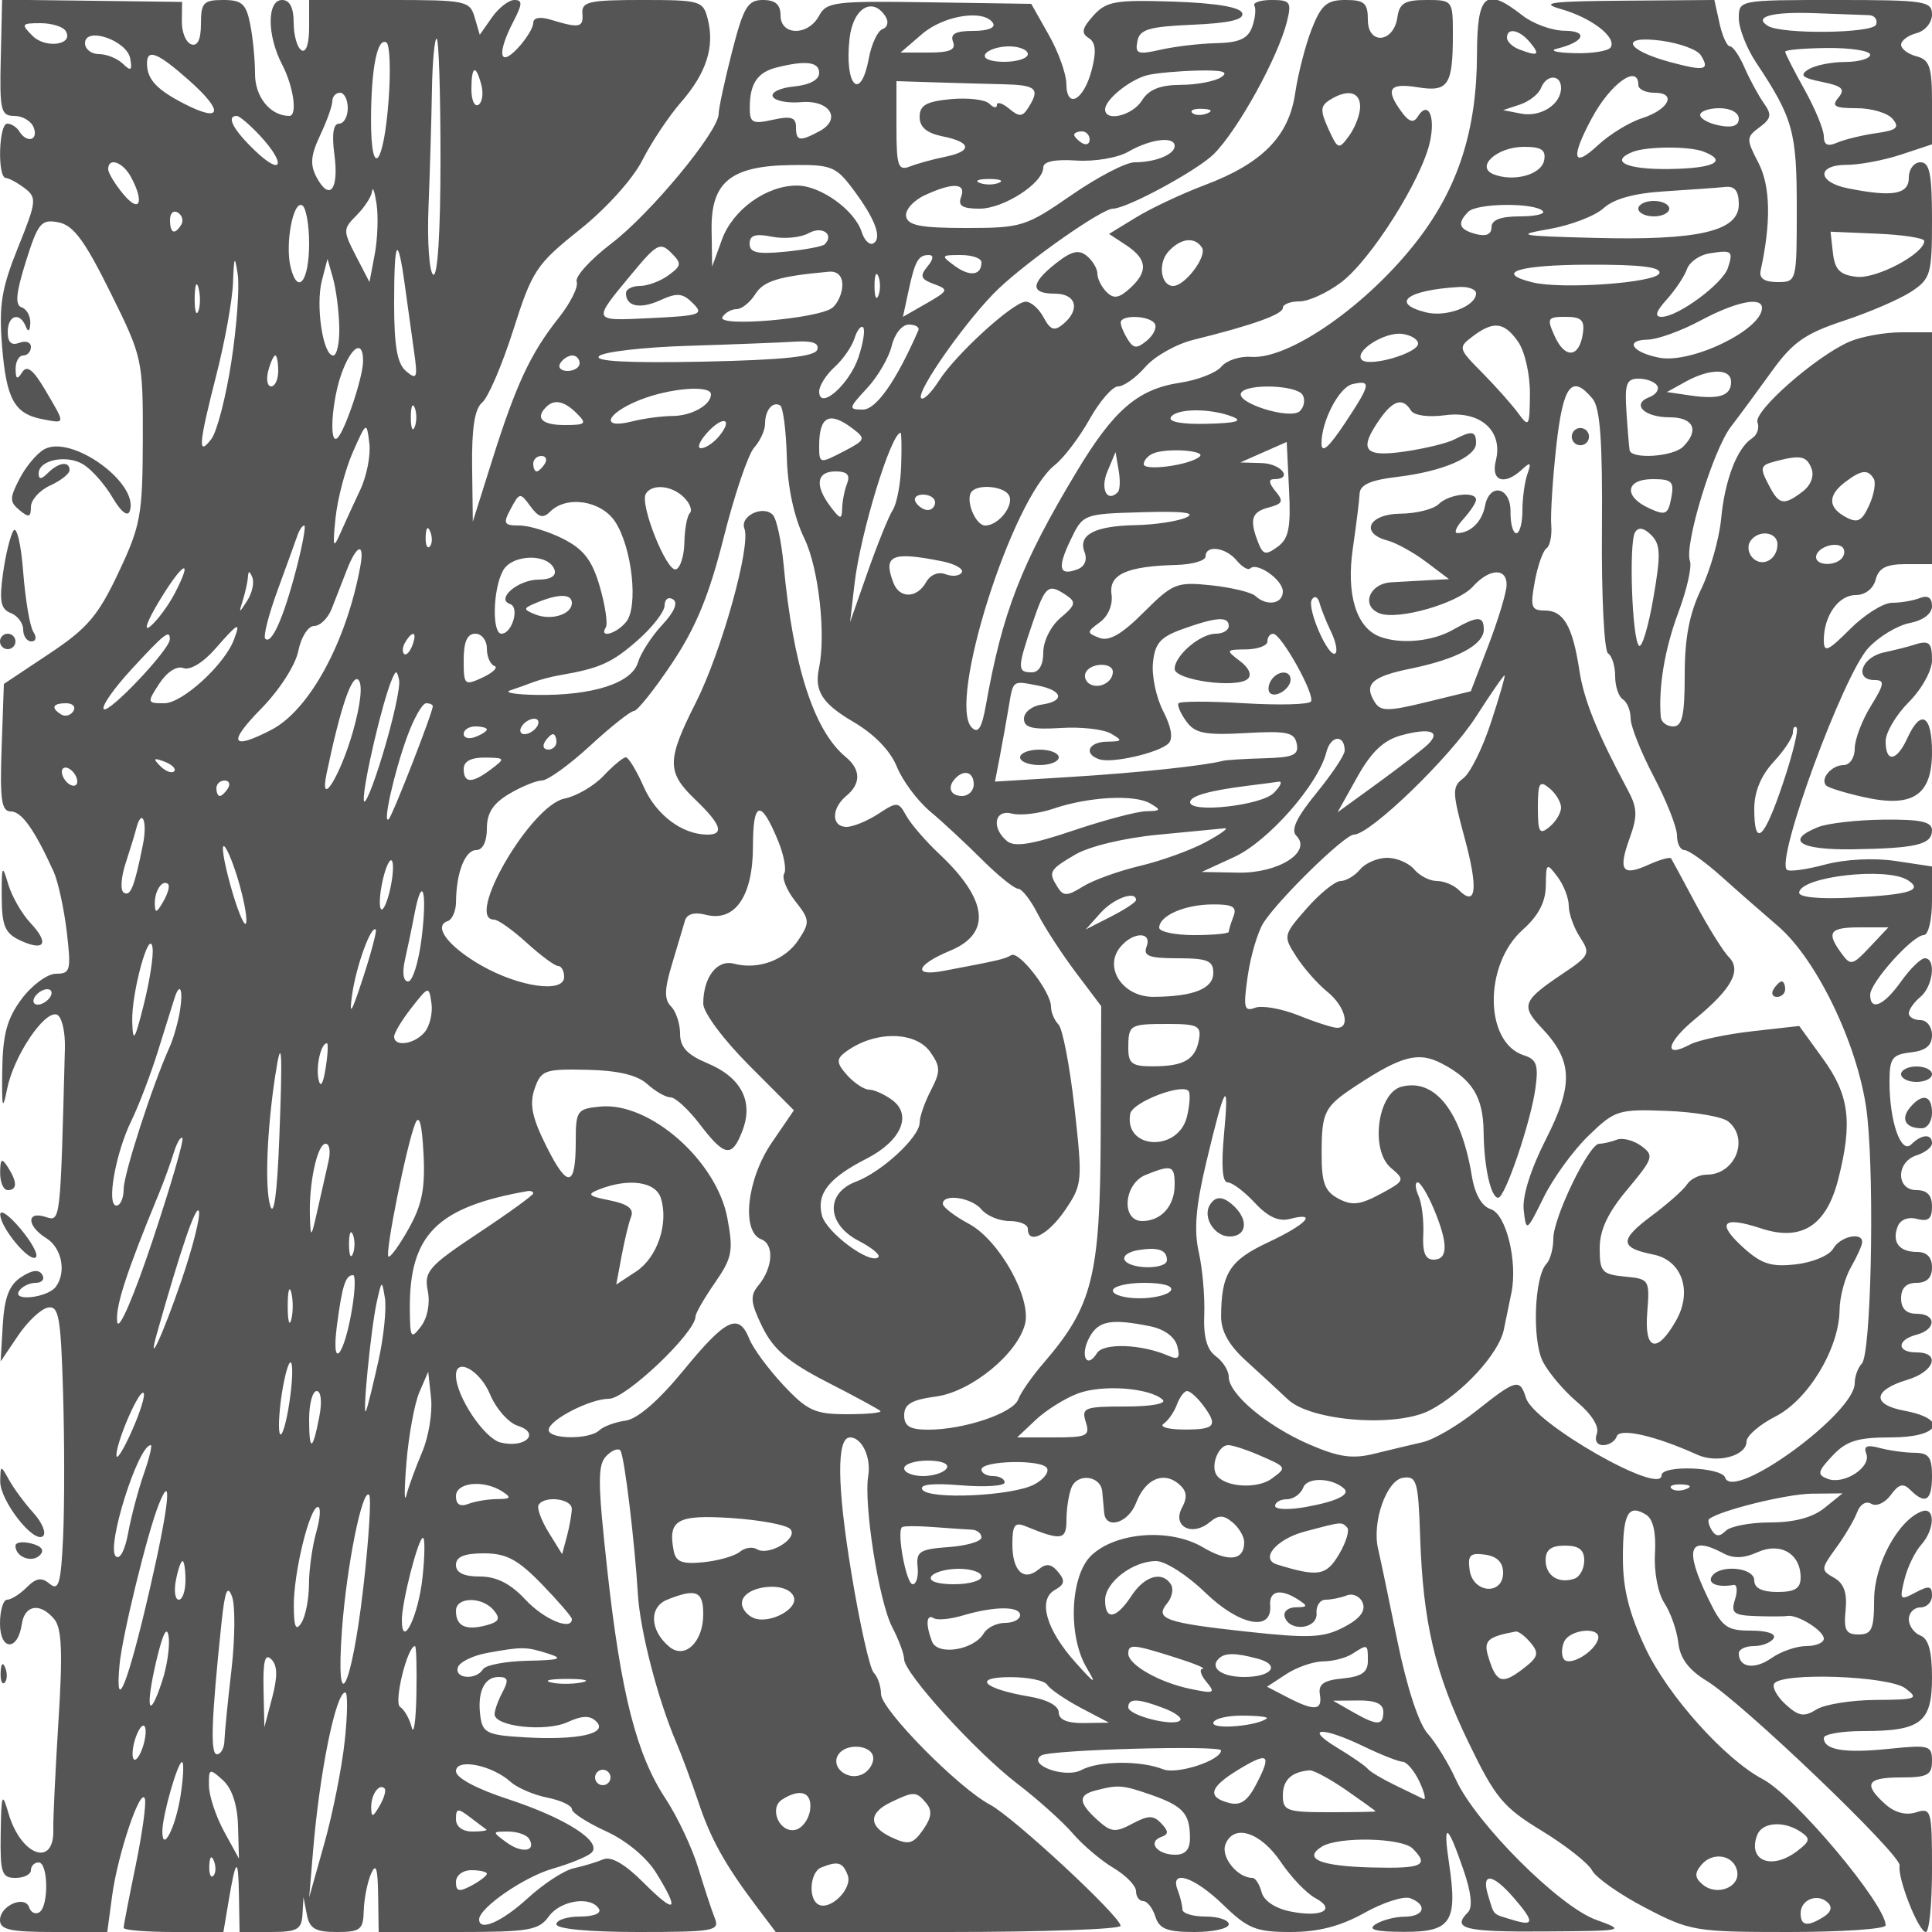 <svg xmlns="http://www.w3.org/2000/svg" version="1.0" width="250" height="250" viewBox="0 0 250 250" preserveAspectRatio="xMidYMid meet">
<g transform="translate(0,250) scale(0.01,-0.01)" fill="#555555" stroke="none">
<path d="M10 24252 c-16 -682 0 -752 176 -752 106 0 219 -67 250 -150 64 -167 -89 -208 -186 -50 -34 55 -104 100 -156 100 -111 0 -129 -698 -19 -703 41 -2 152 -62 245 -133 159 -121 153 -172 -87 -767 -213 -528 -248 -745 -207 -1268 56 -697 159 -884 527 -954 299 -57 297 -72 33 377 -158 267 -237 328 -299 231 -64 -101 -84 -91 -85 42 -1 96 43 175 98 175 55 0 100 50 100 111 0 61 -67 84 -150 53 -102 -39 -150 5 -150 139 0 219 155 267 234 72 31 -78 53 -62 58 42 4 91 -46 184 -112 206 -88 30 -74 183 55 594 158 501 198 549 421 506 193 -37 338 -232 670 -902 419 -845 424 -869 422 -1913 -3 -974 -28 -1111 -315 -1718 -263 -558 -403 -722 -897 -1050 l-586 -390 -29 -825 c-24 -676 -2 -825 119 -825 140 0 307 -235 555 -781 57 -127 133 -476 169 -775 58 -500 47 -544 -138 -544 -112 0 -311 -146 -445 -325 -190 -255 -245 -455 -252 -925 -7 -493 4 -536 63 -241 85 425 481 1017 643 962 63 -22 110 -215 105 -430 -60 -2286 -55 -2250 -253 -2187 -249 79 -240 -119 13 -277 200 -125 262 -439 123 -627 -103 -140 -563 -196 -478 -58 37 59 134 108 217 108 82 0 120 48 84 106 -44 72 -132 61 -274 -33 -154 -102 -215 -262 -236 -614 l-28 -476 225 333 c123 183 297 347 387 364 141 27 167 -120 196 -1099 19 -622 19 -1460 1 -1861 -28 -610 -57 -711 -173 -615 -106 88 -175 78 -298 -45 -88 -88 -202 -160 -253 -160 -51 0 -93 -139 -93 -308 0 -354 230 -362 282 -9 37 253 239 283 421 64 97 -117 110 -434 53 -1325 -40 -645 -70 -1271 -66 -1392 16 -501 -421 -345 -581 208 -81 279 -92 251 -100 -263 -8 -511 13 -575 191 -575 110 0 200 45 200 100 0 55 45 100 100 100 125 0 133 -568 9 -645 -51 -31 -110 -3 -131 62 -55 165 -378 25 -378 -164 0 -123 137 -153 694 -153 l694 0 64 475 c74 541 369 1412 423 1249 20 -60 -34 -447 -119 -862 -86 -414 -156 -778 -156 -808 0 -30 290 -54 645 -54 l646 0 63 375 c98 589 130 612 138 100 l8 -475 400 0 c344 0 402 31 414 225 l13 225 44 -225 c34 -181 110 -225 386 -225 306 0 344 30 350 275 4 151 46 365 93 475 65 150 88 82 93 -275 l7 -475 1028 0 c913 0 1044 22 1172 200 151 210 545 271 650 100 36 -58 -66 -100 -244 -100 -168 0 -306 -45 -306 -100 0 -60 420 -100 1061 -100 970 0 1054 15 990 175 -39 96 -135 389 -215 651 -79 262 -271 667 -424 900 -376 569 -578 1360 -754 2962 -125 1138 -127 1358 -9 1475 76 76 158 104 181 63 52 -90 183 -1177 224 -1853 29 -478 258 -1363 498 -1923 70 -165 198 -509 284 -765 161 -484 346 -815 758 -1362 l244 -323 2231 0 c1227 0 2231 36 2231 80 0 121 -1386 1407 -1688 1567 -411 217 -1412 1233 -1412 1433 0 99 -42 223 -94 275 -51 52 -182 635 -290 1295 -186 1127 -192 1750 -17 1750 153 0 275 -256 236 -495 -61 -374 138 -1631 311 -1962 84 -161 153 -347 153 -412 1 -182 925 -1198 1466 -1613 264 -202 586 -491 716 -642 129 -151 367 -352 527 -447 161 -95 292 -230 292 -301 0 -70 42 -128 93 -128 52 0 122 -90 157 -200 51 -160 151 -200 507 -200 244 0 443 45 443 100 0 55 -135 100 -300 100 -165 0 -300 41 -300 92 0 50 -27 163 -61 250 -107 279 213 175 591 -192 316 -307 422 -350 871 -350 357 0 644 74 954 247 243 136 511 222 594 190 228 -88 181 -237 -74 -239 -124 0 -292 -45 -375 -98 -108 -69 -3 -97 368 -98 609 -2 695 128 583 883 -83 554 -23 527 187 -84 100 -288 120 -483 58 -545 -214 -214 -50 -256 979 -249 1059 7 1069 9 675 152 -476 172 -1552 1249 -1809 1809 -95 210 -260 479 -366 598 -117 130 -271 603 -393 1200 -110 541 -222 1076 -249 1189 -83 348 108 892 323 923 176 25 196 -45 220 -750 37 -1122 189 -1772 628 -2678 345 -714 447 -837 947 -1141 307 -187 601 -418 651 -513 51 -95 362 -313 691 -484 577 -301 644 -312 1853 -312 690 0 1254 39 1254 86 0 273 -1178 1675 -1589 1891 -491 258 -1229 1082 -1518 1694 -213 451 -293 771 -293 1169 0 576 68 703 300 560 91 -56 131 -232 115 -504 -14 -238 39 -513 122 -640 81 -123 162 -354 180 -514 23 -201 134 -350 365 -491 457 -276 2525 -2256 2499 -2391 -31 -160 245 -860 339 -860 44 0 80 363 80 807 0 770 -9 804 -207 741 -132 -42 -277 -3 -400 108 -287 260 -237 344 207 344 342 0 400 31 400 214 0 200 -37 210 -558 156 -576 -59 -842 -15 -842 141 0 49 228 89 507 89 750 0 893 111 893 693 0 339 -45 503 -150 543 -82 32 -150 127 -150 211 0 84 68 153 150 153 83 0 150 69 150 154 0 125 -39 132 -214 39 -200 -107 -209 -97 -142 171 39 157 136 357 214 444 182 202 187 503 7 434 -306 -117 -613 -689 -614 -1142 -1 -383 -31 -450 -201 -450 -165 0 -194 56 -168 316 22 224 -22 346 -150 418 -172 97 -171 114 25 384 114 155 237 364 274 463 39 105 117 151 183 110 64 -40 177 11 252 113 104 144 162 158 254 66 195 -195 280 -139 280 180 0 244 -42 300 -225 301 -124 1 -327 29 -451 62 -167 45 -213 25 -174 -76 66 -174 -290 -404 -501 -323 -138 53 -130 94 63 299 180 192 324 237 755 237 634 0 754 236 177 345 -428 80 -410 266 38 401 351 105 434 354 118 354 -259 0 -259 161 0 229 259 68 259 271 0 271 -133 0 -200 67 -200 200 0 133 67 200 200 200 133 0 200 67 200 200 0 131 -67 200 -194 200 -232 0 -328 127 -250 330 34 88 135 128 250 97 147 -38 194 1 194 161 0 145 -63 212 -200 212 -267 0 -267 365 0 450 110 35 200 105 200 157 0 125 -135 118 -268 -15 -133 -133 -282 295 -282 808 0 307 33 354 275 382 194 22 275 88 275 225 0 106 -67 193 -150 193 -82 0 -150 39 -150 88 0 48 68 144 150 212 164 136 206 500 57 500 -51 0 -190 -135 -307 -300 -223 -314 -400 -390 -400 -172 0 159 551 772 694 772 59 0 106 199 106 444 l0 444 -472 71 c-283 42 -651 23 -914 -47 -242 -65 -465 -95 -493 -66 -143 143 728 2511 1054 2868 133 145 373 291 533 323 180 36 292 121 292 221 0 108 -54 143 -158 103 -87 -34 -249 -61 -360 -61 -111 0 -355 -153 -542 -340 -289 -289 -340 -311 -340 -143 0 314 190 583 413 583 122 0 227 82 258 200 39 150 136 200 391 200 l338 0 0 1500 0 1500 -395 0 c-218 0 -521 -55 -675 -122 -435 -190 -1243 -901 -1188 -1044 27 -71 -5 -164 -71 -206 -193 -124 -353 -540 -400 -1044 -25 -256 -140 -664 -258 -907 -152 -315 -213 -631 -213 -1109 0 -527 -32 -668 -150 -668 -82 0 -155 56 -160 125 -31 386 52 880 228 1351 110 293 177 592 150 663 -78 203 297 1435 529 1738 115 150 355 476 533 723 268 372 430 485 930 650 333 110 726 280 873 377 250 166 267 226 267 925 0 598 -30 748 -150 748 -83 0 -150 -89 -150 -200 0 -216 -210 -253 -788 -137 -398 79 -409 304 -14 304 164 0 479 59 700 132 l402 133 0 543 c0 460 -31 552 -200 596 -110 29 -200 96 -200 150 0 54 90 121 200 150 111 29 200 136 200 241 0 174 -92 188 -1250 188 -1247 0 -1250 -1 -1250 -236 0 -130 101 -389 225 -575 477 -718 525 -891 525 -1879 0 -957 -1 -960 -250 -960 -168 0 -239 48 -218 147 137 622 128 1094 -27 1394 -161 310 -160 334 13 462 154 114 162 164 53 316 -70 100 -181 305 -247 456 -65 151 -149 275 -188 275 -39 0 -100 135 -136 300 l-66 300 -1167 -9 c-952 -7 -1103 -27 -817 -109 395 -112 722 -365 642 -495 -30 -48 -242 -82 -473 -75 -230 6 -329 33 -219 59 350 85 410 229 95 231 -162 1 -407 90 -545 198 -478 374 -586 281 -588 -508 -3 -972 -241 -1715 -768 -2400 -641 -833 -1659 -1546 -2156 -1510 -144 11 -317 -46 -383 -126 -67 -81 -309 -175 -538 -209 -543 -83 -855 -351 -1335 -1150 -719 -1195 -962 -1821 -1177 -3035 -51 -285 -99 -358 -180 -277 -318 318 516 2956 1075 3398 116 92 318 358 449 592 131 234 297 425 370 425 73 0 231 113 351 251 120 139 401 297 624 352 762 188 1156 329 1156 413 0 46 97 84 216 84 118 0 362 112 542 249 384 293 1034 1321 1144 1810 77 342 -24 548 -160 327 -51 -82 -113 -62 -207 68 -214 293 -160 376 207 317 399 -65 458 23 458 687 0 437 -4 442 -343 442 -279 0 -349 -42 -375 -224 -47 -332 -382 -362 -382 -33 0 217 -45 257 -289 257 -241 0 -314 -62 -437 -375 -81 -206 -177 -579 -214 -828 -81 -561 -426 -912 -1173 -1193 -295 -111 -694 -299 -886 -417 l-350 -214 225 -148 c271 -181 284 -340 43 -558 -140 -127 -209 -137 -300 -46 -66 66 -119 172 -119 237 0 65 -61 168 -136 230 -104 86 -198 64 -400 -95 -331 -260 -336 -393 -14 -393 277 0 333 -206 107 -394 -114 -95 -165 -78 -254 88 -60 113 -165 204 -232 202 -164 -6 -904 -681 -1122 -1024 -97 -153 -200 -254 -229 -225 -76 76 611 1048 1001 1417 404 382 1339 1036 1481 1036 179 0 1094 496 1305 707 314 314 834 1257 947 1718 61 248 42 275 -199 275 -147 0 -247 -34 -223 -75 23 -41 10 -165 -30 -275 -54 -151 -168 -202 -462 -209 -215 -4 -540 -43 -724 -85 -292 -66 -330 -53 -299 109 29 155 146 190 716 215 475 20 669 66 641 150 -26 78 -339 130 -888 149 -755 25 -869 5 -1038 -181 -147 -163 -161 -228 -62 -289 92 -57 103 -172 41 -412 -102 -396 -326 -519 -329 -180 -1 128 -103 413 -228 633 l-226 400 -1321 20 c-1220 19 -1329 6 -1425 -175 -141 -262 -498 -259 -498 5 0 141 -67 200 -228 200 -197 0 -251 -90 -401 -675 -95 -371 -172 -731 -172 -799 2 -223 -883 -1293 -1388 -1677 -272 -208 -474 -430 -449 -495 25 -64 -80 -275 -233 -468 -363 -457 -551 -859 -859 -1836 l-252 -800 -9 713 c-6 496 33 748 130 828 77 64 258 485 402 937 246 773 298 851 859 1299 344 274 689 657 812 900 118 233 343 570 500 750 327 375 437 715 347 1073 -60 240 -94 250 -850 250 -688 0 -785 -22 -773 -175 15 -183 -38 -193 -411 -80 -139 42 -225 26 -225 -42 0 -61 -90 -208 -200 -326 -242 -259 -272 -68 -55 348 115 222 118 275 11 275 -72 0 -203 -101 -290 -225 l-158 -225 -66 225 c-62 215 -113 225 -1104 225 l-1038 0 0 -356 c0 -212 -40 -331 -100 -294 -55 34 -100 194 -100 356 0 195 -51 294 -150 294 -197 0 -197 -458 1 -836 148 -285 201 -664 92 -664 -243 0 -443 243 -443 541 0 184 -28 475 -63 647 -52 263 -108 312 -349 312 -255 0 -288 -35 -288 -308 0 -203 -43 -294 -125 -266 -69 24 -124 157 -122 296 l3 253 -1164 15 -1165 14 -17 -752z m11452 529 c40 -66 22 -136 -41 -157 -63 -21 -144 -193 -179 -381 -107 -571 -317 -354 -249 257 44 398 301 552 469 281z m12721 23 c74 -2 116 -57 94 -122 -38 -115 -1219 -129 -1401 -17 -190 117 48 184 590 165 321 -12 644 -23 717 -26z m-11333 -104 c36 -59 -69 -100 -255 -100 -230 0 -302 -38 -263 -140 40 -104 -39 -140 -312 -140 l-367 0 279 240 c284 244 805 323 918 140z m-12000 -101 c111 -179 -259 -233 -429 -63 -152 152 -144 164 102 164 146 0 293 -45 327 -101z m835 -356 c28 -156 10 -169 -95 -68 -72 69 -211 125 -310 125 -99 0 -180 64 -180 141 0 221 542 37 585 -198z m18115 207 c135 -163 103 -183 -142 -89 -87 33 -158 101 -158 150 0 138 162 105 300 -61z m-14770 -724 c-61 -871 -230 -1070 -229 -271 2 665 82 1067 200 995 42 -27 56 -353 29 -724z m670 -782 c0 -948 -37 -1533 -94 -1498 -52 32 -79 429 -61 881 18 453 38 1127 44 1498 6 371 34 675 61 675 28 0 50 -700 50 -1556z m16309 1341 c120 -194 52 -209 -395 -89 -582 157 -662 350 -115 277 236 -32 466 -116 510 -188z m-8709 15 c0 -55 -138 -100 -306 -100 -178 0 -280 42 -244 100 34 55 172 100 306 100 134 0 244 -45 244 -100z m10900 -8 c0 -51 -146 -93 -325 -94 -179 0 -392 -44 -475 -97 -118 -74 -80 -109 177 -161 262 -53 304 -93 212 -203 -92 -112 -49 -137 237 -137 192 0 401 -62 465 -139 93 -112 53 -147 -213 -184 -180 -26 -407 -81 -503 -122 -125 -55 -175 -31 -175 81 0 86 -112 358 -250 605 -137 246 -250 467 -250 490 0 24 248 45 550 48 303 2 550 -37 550 -87z m-21747 -338 c449 -400 416 -546 -69 -297 -355 182 -480 316 -482 518 -3 203 138 146 551 -221z m8147 102 c0 -89 -124 -155 -325 -175 -179 -17 -302 -76 -275 -131 28 -55 191 -87 363 -72 374 33 534 -219 240 -376 -257 -138 -303 -129 -303 56 0 123 -65 144 -300 92 -267 -59 -300 -40 -298 167 2 303 101 448 348 510 379 95 550 73 550 -71z m-4371 -156 c29 -110 11 -225 -38 -256 -50 -31 -91 59 -91 200 0 307 57 331 129 56z m9571 100 c-82 -53 -318 -98 -524 -98 -265 -2 -411 -60 -499 -202 -123 -196 -477 -282 -477 -115 0 127 324 388 550 443 110 27 403 53 650 59 324 7 408 -17 300 -87z m-2825 -90 c437 -10 488 -56 331 -304 -75 -119 -118 -121 -248 -12 -87 72 -158 93 -158 48 0 -45 -44 -38 -98 16 -54 54 -279 80 -500 59 -316 -30 -402 -79 -402 -230 0 -133 92 -210 300 -252 375 -75 386 -193 25 -265 -151 -31 -354 -86 -450 -124 -154 -59 -175 1 -175 518 l0 586 475 -15 c261 -8 666 -20 900 -25z m7225 -48 c0 -213 -264 -382 -519 -332 l-231 45 218 72 c120 40 242 136 272 213 69 180 260 182 260 2z m1000 38 c0 -55 94 -100 208 -100 296 0 187 -219 -164 -331 -162 -52 -418 -209 -569 -350 -323 -301 -354 -165 -79 348 243 453 604 711 604 433z m-16700 -300 c0 -110 -51 -200 -113 -200 -74 0 -95 -137 -60 -400 61 -453 -61 -610 -230 -295 -87 164 -77 284 45 543 87 183 158 382 158 442 0 61 45 110 100 110 55 0 100 -90 100 -200z m13100 19 c0 -99 -64 -268 -141 -374 -136 -186 -146 -183 -270 88 -107 236 -104 296 17 373 229 145 394 109 394 -87z m-1981 -87 c-72 -29 -159 -26 -192 8 -33 33 26 56 131 52 117 -5 141 -28 61 -60z m6881 -68 c0 -91 -82 -121 -250 -88 -137 26 -250 87 -250 136 0 48 113 88 250 88 144 0 250 -58 250 -136z m-19136 -219 c343 -371 290 -534 -64 -195 -284 272 -377 450 -236 450 34 0 169 -115 300 -255z m10736 -51 c0 -58 -45 -78 -100 -44 -55 34 -100 82 -100 106 0 24 45 44 100 44 55 0 100 -48 100 -106z m1100 -83 c0 -110 -248 -211 -519 -211 -112 0 -479 -191 -817 -425 -589 -407 -645 -425 -1363 -425 -586 0 -754 32 -776 150 -15 83 94 206 244 275 363 168 538 158 467 -25 -43 -113 17 -150 240 -150 312 0 824 331 824 533 0 77 148 108 425 90 238 -16 535 34 675 114 289 166 600 204 600 74z m4781 -186 c-35 -184 -387 -282 -650 -182 -247 95 38 357 389 357 227 0 287 -40 261 -175z m2061 114 c323 -124 140 -218 -442 -226 -551 -8 -779 98 -475 221 181 73 732 76 917 5z m-20346 -332 c176 -328 111 -473 -99 -221 -108 130 -197 276 -197 325 0 160 191 93 296 -104z m9335 -146 c291 -387 387 -638 272 -709 -49 -30 -117 35 -152 144 -90 285 -534 604 -839 603 -397 0 -832 -314 -971 -702 l-126 -347 -7 468 c-11 625 244 835 1026 846 518 8 582 -17 797 -303z m1894 73 c-69 -28 -181 -28 -250 0 -69 28 -12 50 125 50 138 0 194 -22 125 -50z m-8076 -925 l-68 -359 -176 340 c-168 326 -168 347 10 525 102 102 192 241 200 310 8 69 34 -6 58 -166 24 -160 13 -452 -24 -650z m17651 645 c0 -347 -526 -468 -1873 -432 -975 25 -1030 36 -577 115 275 48 590 169 700 269 134 122 400 195 800 219 330 21 679 46 775 56 124 14 175 -52 175 -227z m-18500 -504 c0 -489 -146 -678 -239 -309 -75 300 33 874 151 801 48 -29 88 -251 88 -492z m15963 420 c39 -38 -95 -70 -296 -70 -249 0 -367 -45 -367 -141 0 -91 -70 -122 -200 -88 -222 58 -250 139 -100 289 113 113 853 120 963 10z m-17617 -177 c-86 -139 -146 -113 -146 63 0 86 46 128 102 93 56 -35 75 -105 44 -156z m8325 -255 c-27 -27 -257 -70 -510 -95 -361 -35 -461 -13 -461 103 0 111 74 134 290 91 160 -32 373 -11 475 46 173 98 335 -16 206 -145z m14229 44 c0 -165 -619 -493 -875 -464 -216 25 -282 91 -307 308 l-31 276 606 -26 c334 -14 607 -57 607 -94z m-16250 -444 c-103 -76 -270 -138 -369 -138 -100 0 -181 -42 -181 -94 0 -173 183 -210 446 -90 216 99 289 92 420 -40 146 -145 99 -161 -544 -192 -772 -37 -765 -53 -238 583 312 377 361 403 500 263 140 -139 136 -168 -34 -292z m6904 356 c68 -111 -220 -494 -373 -494 -159 0 -201 287 -65 441 158 179 346 201 438 53z m-10314 -494 c34 -247 86 -627 117 -843 50 -348 38 -378 -100 -262 -117 96 -157 321 -157 884 0 833 46 906 140 221z m17119 233 c-66 -204 -647 -633 -858 -633 -95 0 -75 68 67 225 111 124 229 300 261 392 32 92 163 184 290 204 294 47 312 33 240 -188z m-19365 -1212 c-70 -456 -186 -906 -258 -1000 -180 -237 -167 -76 64 829 110 430 207 966 215 1191 13 346 22 363 61 109 25 -165 -12 -673 -82 -1129z m9007 1230 c-102 -123 -87 -163 83 -226 196 -72 190 -86 -96 -251 l-304 -174 70 325 c85 398 128 475 264 475 68 0 61 -55 -17 -149z m699 55 c0 -170 -149 -191 -345 -47 -184 134 -180 141 76 141 148 0 269 -42 269 -94z m-8310 -831 c6 -206 -30 -375 -79 -375 -132 0 -229 646 -146 969 l73 281 71 -250 c39 -137 76 -419 81 -625z m17082 689 c-41 -124 -1268 -212 -1645 -117 -497 125 -178 225 728 228 672 2 943 -30 917 -111z m-10572 -152 c0 -103 -57 -235 -127 -293 -172 -143 -1508 -257 -1424 -121 34 56 117 102 183 102 66 0 174 87 241 193 107 172 303 232 952 291 110 10 175 -54 175 -172z m466 -137 c-28 -69 -50 -12 -50 125 0 138 22 194 50 125 28 -69 28 -181 0 -250z m-8800 -202 c-28 -68 -49 12 -47 177 3 165 25 220 50 123 26 -97 24 -232 -3 -300z m16534 231 c0 -166 -384 -312 -648 -246 -467 118 -247 288 423 328 124 8 225 -29 225 -82z m3700 -189 c0 -281 -911 -723 -1327 -644 -352 67 -458 228 -154 234 127 2 434 112 681 245 460 246 800 317 800 165z m-7857 -204 c30 -48 -16 -147 -102 -218 -129 -107 -172 -105 -247 13 -50 79 -92 178 -92 219 -3 106 375 94 441 -14z m5539 -128 c-46 -312 -229 -330 -363 -36 -106 235 -96 253 140 253 205 0 249 -43 223 -217z m-9372 -302 c-117 -356 -510 -700 -510 -447 0 74 89 215 197 314 109 98 226 266 260 373 34 107 84 171 112 143 28 -28 2 -200 -59 -383z m773 343 c-290 -661 -545 -1024 -719 -1024 -188 0 -185 18 54 275 141 151 285 399 321 550 37 155 133 275 221 275 86 0 142 -34 123 -76z m7761 -146 c87 -124 155 -422 153 -675 -3 -422 -13 -439 -149 -253 -80 110 -290 346 -466 525 -313 315 -316 328 -127 471 271 205 409 189 589 -68z m-1294 -24 c0 -124 -630 -307 -727 -211 -109 110 296 369 526 336 111 -16 201 -72 201 -125z m-7775 -79 c-30 -90 -440 -133 -1483 -155 -969 -19 -1408 4 -1340 72 55 55 572 115 1149 133 577 18 1199 42 1382 54 229 14 321 -18 292 -104z m-5877 -150 c-1 -205 -230 -890 -329 -990 -114 -113 -78 477 51 833 129 357 281 442 278 157z m-1098 -125 c0 -110 -41 -200 -91 -200 -49 0 -67 90 -38 200 29 110 70 200 91 200 21 0 38 -90 38 -200z m3900 100 c0 -55 -70 -100 -156 -100 -86 0 -128 45 -94 100 34 55 104 100 156 100 52 0 94 -45 94 -100z m14900 -242 c0 -180 -153 -230 -531 -175 l-299 44 240 133 c317 175 590 175 590 -2z m-4988 -521 c-218 -329 -312 -412 -312 -274 0 290 228 726 400 766 248 57 238 0 -88 -492z m4032 473 c30 -49 -15 -116 -101 -149 -238 -91 -68 -261 263 -261 309 0 386 -168 174 -380 -131 -131 -672 -166 -693 -45 -7 41 -26 266 -41 500 -24 357 1 425 157 425 102 0 210 -40 241 -90z m-12244 -113 c0 -138 -251 -279 -500 -280 -137 -1 -374 -32 -525 -71 -411 -104 -336 102 100 277 391 156 925 199 925 74z m7655 -6 c37 -60 22 -154 -34 -210 -119 -119 -841 106 -760 237 75 121 716 100 794 -27z m3753 -51 c99 -119 130 -552 121 -1699 -7 -847 29 -1565 79 -1596 51 -31 92 -164 92 -295 0 -131 45 -266 100 -300 55 -34 100 -145 100 -246 0 -101 135 -440 300 -754 165 -314 300 -656 300 -760 0 -105 43 -190 97 -190 53 0 267 -153 475 -339 208 -187 538 -476 733 -643 523 -448 1069 -1610 1158 -2468 95 -914 47 -3073 -71 -3195 -51 -52 -92 -167 -92 -254 0 -391 -1572 -1535 -1677 -1221 -46 138 -823 166 -823 29 0 -269 -1648 670 -1753 1000 -81 257 -126 245 -639 -162 -243 -194 -558 -378 -700 -409 -142 -32 -421 -99 -620 -148 -288 -72 -461 -47 -850 121 -545 237 -1038 651 -1038 872 0 80 -75 200 -167 267 -116 85 -162 251 -150 541 9 230 -23 593 -71 807 -64 283 -38 596 95 1153 244 1028 302 1120 232 374 -38 -410 -22 -625 47 -625 58 0 216 -119 351 -264 168 -182 310 -247 454 -209 371 97 215 -71 -284 -304 -496 -233 -603 -401 -606 -956 -1 -193 102 -376 324 -577 179 -163 423 -387 542 -500 298 -280 1399 -365 1834 -140 420 218 893 732 958 1042 29 142 74 358 99 481 82 405 -69 1017 -267 1080 -117 37 -206 192 -245 428 -139 840 -478 1270 -911 1157 -310 -81 -407 -822 -137 -1050 186 -157 182 -167 -135 -338 -264 -142 -369 -154 -545 -60 -177 95 -218 206 -216 589 1 537 34 601 448 873 587 386 805 443 1105 287 398 -207 538 -435 543 -889 5 -452 94 -851 189 -849 89 2 420 975 481 1414 42 302 17 376 -148 429 -514 163 -523 1174 -15 1626 204 182 296 359 298 572 3 292 11 298 150 114 81 -107 147 -277 147 -379 0 -101 66 -284 146 -406 137 -210 124 -237 -225 -471 -518 -347 -544 -414 -274 -699 405 -426 418 -733 57 -1443 -199 -393 -308 -739 -287 -919 32 -283 38 -280 257 165 123 250 384 610 581 800 342 331 385 345 1016 321 363 -14 720 -76 794 -138 275 -227 87 -687 -280 -687 -96 0 -211 -57 -255 -126 -44 -69 -250 -252 -457 -406 -421 -314 -416 -414 22 -502 370 -74 508 -474 295 -851 -247 -438 -414 -394 -375 98 34 428 28 438 -290 468 -296 29 -325 62 -325 366 0 237 104 459 359 763 337 404 348 438 178 562 -100 73 -242 109 -317 80 -75 -29 -177 -52 -226 -52 -132 0 -594 -954 -594 -1227 0 -128 -40 -276 -90 -328 -155 -164 -186 -980 -48 -1258 72 -145 272 -382 444 -527 191 -160 292 -322 257 -412 -33 -87 1 -148 82 -148 76 0 155 51 176 114 38 113 501 7 1042 -238 257 -117 637 -15 637 171 0 73 169 219 375 324 423 215 823 879 829 1375 1 167 67 417 146 554 79 138 145 284 146 325 7 140 -286 76 -374 -82 -48 -87 -264 -178 -480 -203 -319 -37 -445 2 -679 212 -359 324 -277 418 223 253 526 -174 850 33 1003 644 185 732 140 1081 -198 1548 l-309 427 -611 -69 c-336 -38 -696 -115 -800 -170 -350 -188 -312 19 60 326 481 396 610 634 438 807 -72 73 -263 380 -425 682 -162 303 -305 569 -319 591 -13 23 -143 -13 -287 -78 -346 -158 -403 -82 -251 339 104 288 101 393 -22 622 -399 746 -569 1165 -628 1552 -87 569 -204 774 -445 774 -178 0 -193 43 -132 375 38 206 106 399 151 429 45 30 73 165 62 300 -11 135 18 595 65 1021 88 794 200 941 470 615z m-15242 -365 c-28 -69 -50 -12 -50 125 0 138 22 194 50 125 28 -69 28 -181 0 -250z m2098 175 c134 -133 116 -150 -157 -150 -293 0 -385 89 -240 233 105 106 235 79 397 -83z m2717 -561 c11 -398 93 -779 228 -1058 184 -380 281 -1242 188 -1681 -61 -291 44 -455 439 -687 276 -161 485 -376 569 -584 73 -181 267 -441 431 -579 164 -137 467 -419 673 -625 207 -206 416 -375 465 -375 49 0 163 -146 254 -325 91 -179 314 -521 494 -760 l328 -435 -7 -1665 c-7 -1825 -105 -2215 -732 -2944 -153 -176 -303 -391 -334 -477 -64 -179 -701 -394 -1164 -394 -239 0 -313 44 -313 187 0 143 96 200 412 242 454 61 1054 551 1152 939 84 338 -334 1085 -727 1296 -186 100 -337 216 -337 259 0 136 371 82 500 -73 68 -82 231 -150 362 -150 131 0 238 -45 238 -100 0 -213 261 -83 482 241 224 330 228 370 122 1323 -61 540 -154 1026 -207 1079 -53 53 -97 157 -97 231 0 191 -415 728 -516 666 -81 -50 -163 -69 -873 -203 -408 -78 -358 78 84 261 539 223 490 659 -141 1252 -176 165 -367 387 -426 493 -101 184 -119 186 -364 25 -141 -92 -326 -168 -410 -168 -197 0 -199 238 -4 400 193 160 191 342 -8 506 -411 341 -679 1173 -802 2486 -29 307 -92 598 -140 646 -128 130 -430 -17 -367 -179 85 -224 -297 -1593 -628 -2249 -380 -752 -380 -901 -5 -1260 330 -316 376 -450 155 -450 -325 0 -664 253 -824 616 -93 211 -198 384 -233 384 -35 0 -164 -108 -288 -239 -123 -131 -351 -264 -506 -295 -437 -88 -1296 -1566 -910 -1566 51 0 241 -135 422 -300 181 -165 364 -300 406 -300 43 0 78 -64 78 -142 0 -214 -581 -132 -1076 151 -425 244 -624 508 -430 572 58 20 107 133 107 252 3 374 117 667 261 667 84 0 138 108 138 278 0 202 80 326 290 450 160 95 351 172 425 173 74 1 354 203 622 450 268 247 523 449 567 449 43 0 266 279 494 621 308 462 479 877 667 1625 139 552 316 1075 394 1162 78 87 141 225 141 308 0 177 99 296 196 237 37 -24 76 -322 85 -664z m8076 600 c41 -66 223 -91 443 -62 457 62 753 -204 656 -588 -67 -266 110 -326 339 -114 110 102 123 92 70 -58 -36 -101 -65 -315 -65 -475 0 -161 -36 -292 -79 -292 -43 0 -77 124 -75 275 5 324 -272 386 -331 75 -38 -200 -186 -346 -355 -348 -50 -1 -17 80 75 181 91 100 165 213 165 250 0 114 -353 74 -482 -55 -67 -67 -289 -123 -495 -125 -412 -3 -532 -252 -167 -348 113 -30 338 -155 500 -277 l294 -222 -250 -13 c-137 -7 -362 -20 -498 -28 -286 -17 -394 -308 -150 -402 240 -92 1010 129 1207 347 215 238 443 246 436 15 -3 -96 -108 -444 -234 -773 l-229 -597 -577 -141 c-491 -120 -590 -120 -664 -2 -149 234 -44 333 467 437 596 122 942 308 942 505 0 180 -79 179 -400 -4 -266 -152 -679 -190 -946 -88 -304 117 -435 544 -349 1138 44 303 84 622 88 711 5 116 140 177 487 218 583 69 1020 256 1020 437 0 157 -52 166 -282 47 -92 -48 -382 -118 -643 -156 -526 -77 -600 20 -319 421 172 245 297 280 401 111z m-2307 -82 c140 -55 40 -82 -330 -91 -324 -8 -506 25 -469 86 71 115 513 118 799 5z m-6648 -255 c-70 -83 -173 -152 -230 -152 -57 0 -21 90 79 201 206 228 344 184 151 -49z m1732 102 c174 -132 167 -148 -125 -299 -303 -157 -309 -156 -309 76 0 384 132 452 434 223z m-6375 -798 c-85 -180 -202 -435 -260 -567 -87 -199 -96 -164 -57 211 26 248 127 630 224 850 176 397 178 398 213 117 20 -156 -34 -431 -120 -611z m7002 319 c-7 -234 -56 -492 -109 -575 -53 -82 -198 -442 -324 -800 l-228 -650 58 500 c75 649 473 1950 596 1950 11 0 15 -191 7 -425z m4872 -1050 c-152 -111 -189 -104 -249 47 -120 304 -92 403 132 461 183 48 197 81 88 212 -87 105 -92 155 -16 155 249 0 92 201 -163 208 l-275 8 300 133 300 132 30 -613 c25 -495 -3 -638 -147 -743z m-1009 1167 c-126 -111 -724 -192 -724 -98 0 49 56 112 125 140 179 72 687 36 599 -42z m-8474 -92 c-34 -55 -82 -100 -106 -100 -24 0 -44 45 -44 100 0 55 48 100 106 100 58 0 78 -45 44 -100z m7414 -369 c-139 -140 -230 42 -134 269 l105 250 40 -234 c23 -128 18 -256 -11 -285z m8977 306 c37 -97 -9 -217 -114 -297 -239 -181 -302 -173 -423 53 -139 259 -133 285 71 338 325 85 403 69 466 -94z m-12480 -195 c-34 -87 -62 -233 -64 -325 -3 -144 -24 -140 -150 27 -208 275 -182 456 64 456 151 0 193 -45 150 -158z m13284 65 c32 -50 6 -206 -58 -345 -94 -207 -150 -235 -301 -154 -233 124 -237 281 -11 453 210 159 294 170 370 46z m-2619 -250 c-42 -217 -73 -231 -286 -134 -334 152 -307 377 46 377 249 0 280 -31 240 -243z m-12774 5 c76 -76 110 -167 74 -202 -35 -36 -67 -206 -70 -379 -3 -172 -52 -329 -109 -348 -119 -41 -473 845 -390 978 82 133 339 108 495 -49z m4201 34 c78 -127 -128 -396 -304 -396 -132 0 -267 349 -171 444 94 94 406 62 475 -48z m-5933 -216 c213 213 661 142 840 -131 220 -336 303 -1103 141 -1298 -130 -156 -352 -214 -262 -69 28 45 -7 281 -77 525 -99 342 -207 483 -470 618 -188 96 -445 175 -571 175 -203 0 -215 24 -111 218 113 211 121 212 254 30 106 -145 164 -160 256 -68z m4980 120 c0 -55 -42 -100 -94 -100 -52 0 -122 45 -156 100 -34 55 8 100 94 100 86 0 156 -45 156 -100z m3250 -196 c-110 -49 -402 -94 -650 -99 -535 -10 -753 -124 -666 -349 38 -99 3 -187 -90 -222 -240 -92 -266 14 -91 379 161 336 163 337 929 359 522 16 704 -6 568 -68z m-11519 -678 c-164 -627 -318 -972 -399 -891 -28 28 44 313 162 633 117 320 232 638 256 707 24 69 63 125 87 125 24 0 -23 -258 -106 -574z m1729 301 c-33 -33 -56 26 -52 131 5 117 28 141 60 61 29 -72 26 -159 -8 -192z m15835 -661 c-63 -366 -146 -646 -184 -623 -91 57 -137 1334 -53 1470 44 71 114 58 210 -38 120 -120 124 -252 27 -809z m1605 690 c0 -196 -194 -302 -320 -176 -56 56 -72 151 -35 211 98 159 355 133 355 -35z m846 -163 c-75 -120 -346 -121 -346 -1 0 108 217 200 327 138 42 -24 50 -86 19 -137z m-19183 -118 c-179 -981 -660 -1865 -1152 -2119 -520 -269 -568 -171 -134 271 239 243 446 565 483 750 36 179 127 323 205 323 77 0 180 101 228 225 48 124 136 349 195 500 129 332 232 361 175 50z m11339 73 c70 -84 149 -131 175 -104 88 88 423 -147 423 -298 0 -161 -207 -195 -355 -58 -52 48 -309 110 -570 138 -449 47 -498 27 -875 -349 -284 -285 -449 -379 -574 -331 -167 65 -166 76 7 203 108 79 169 227 150 362 -37 257 197 362 842 379 206 6 375 55 375 110 0 153 260 119 402 -52z m-8826 -123 c25 -77 -53 -125 -205 -125 -268 0 -562 -253 -369 -317 124 -42 24 -383 -113 -383 -124 0 -112 571 18 813 118 221 597 230 669 12z m5010 113 c171 -34 288 -100 259 -146 -28 -46 -123 -56 -211 -22 -94 36 -197 -7 -251 -105 -118 -209 -343 -213 -422 -7 -138 358 -23 409 625 280z m-9922 -411 c-83 -160 -226 -354 -317 -430 -95 -79 -46 62 115 328 304 504 447 576 202 102z m936 -98 c-109 -170 -112 -170 -58 4 32 101 62 236 66 300 6 84 21 83 57 -4 27 -67 -2 -202 -65 -300z m10600 67 c128 -86 118 -127 -75 -289 -127 -107 -225 -302 -225 -448 0 -164 -55 -259 -150 -259 -188 0 -187 55 9 632 169 495 203 524 441 364z m-6400 -99 c0 -148 -269 -231 -475 -147 -161 66 -159 78 25 154 282 116 450 113 450 -7z m1169 -283 c-135 -145 -277 -364 -314 -486 -80 -268 -586 -430 -1305 -420 -275 4 -432 30 -350 58 83 27 218 76 300 107 83 31 240 73 350 91 510 88 670 160 998 448 194 170 352 374 352 454 0 80 49 116 108 79 69 -43 19 -162 -139 -331z m8655 -89 c60 -124 86 -249 57 -278 -83 -82 -375 582 -306 694 35 56 78 37 101 -46 21 -80 88 -246 148 -370z m-1324 75 c0 -55 -75 -100 -167 -100 -202 0 -533 -283 -533 -455 0 -146 803 -257 945 -130 57 51 18 142 -100 231 -187 142 -184 148 80 151 151 2 275 48 275 103 0 55 34 100 75 99 105 -1 544 -788 489 -876 -25 -40 -413 -50 -864 -23 -451 28 -833 27 -851 -1 -17 -28 29 -134 104 -236 111 -153 242 -178 764 -149 536 31 634 10 663 -139 29 -145 -44 -177 -423 -187 -251 -7 -491 -22 -532 -33 -237 -63 -1101 -155 -1962 -208 l-988 -61 64 332 c35 183 85 463 112 624 61 363 45 351 374 288 332 -64 360 -204 50 -248 -124 -18 -225 -100 -225 -182 0 -116 106 -143 475 -120 261 17 554 -16 650 -72 156 -91 151 -102 -50 -105 -240 -3 -308 -158 -100 -228 166 -56 774 84 896 206 61 61 37 210 -68 414 -91 175 -151 457 -134 628 25 253 96 334 381 436 439 158 600 169 600 41z m-12872 -175 c-121 -325 -668 -825 -902 -825 -224 0 -226 7 -64 255 99 151 226 233 312 200 83 -32 254 70 407 245 305 348 336 363 247 125z m-831 0 c-5 -135 -791 -964 -854 -901 -34 33 129 267 361 518 426 463 498 519 493 383z m3138 -79 c-33 -85 -81 -133 -107 -107 -27 26 -18 96 18 154 98 160 156 129 89 -47z m965 -38 c0 -105 44 -206 97 -225 53 -18 -15 -85 -150 -149 -237 -110 -247 -101 -247 225 0 236 46 341 150 341 83 0 150 -86 150 -192z m8100 -302 c0 -135 -182 -229 -302 -155 -56 35 -75 105 -44 156 75 121 346 121 346 -1z m-9832 -769 c-168 -590 -443 -1024 -340 -537 178 848 327 1285 410 1202 57 -57 29 -315 -70 -665z m388 -287 c-133 -440 -245 -708 -249 -596 -7 203 240 1259 361 1546 56 133 67 133 96 0 19 -82 -75 -510 -208 -950z m14336 398 c-107 -329 -268 -652 -356 -718 -147 -110 -146 -175 17 -777 177 -654 150 -896 -75 -671 -65 65 -193 118 -286 118 -92 0 -224 68 -292 150 -68 82 -226 150 -350 150 -124 0 -282 -68 -350 -150 -68 -82 -182 -150 -252 -150 -70 0 -267 -159 -438 -353 -306 -349 -308 -358 -136 -625 96 -150 276 -354 400 -454 230 -185 307 -468 128 -468 -54 0 -279 72 -500 161 -221 88 -474 133 -563 98 -141 -53 -153 1 -93 415 38 262 130 570 203 685 200 310 1051 1141 1170 1141 210 0 1242 996 1581 1527 193 301 359 540 369 533 11 -8 -69 -284 -177 -612z m-18343 150 c-35 -56 -105 -75 -156 -44 -139 86 -113 146 63 146 86 0 128 -46 93 -102z m4651 64 c0 -82 -520 -1415 -570 -1462 -84 -79 70 608 241 1075 86 234 195 425 243 425 47 0 86 -17 86 -38z m1350 -262 c-34 -55 -107 -100 -162 -100 -55 0 -72 45 -38 100 34 55 107 100 162 100 55 0 72 -45 38 -100z m-650 -39 c0 -22 -67 -66 -150 -97 -82 -32 -150 -14 -150 39 0 53 68 97 150 97 83 0 150 -18 150 -39z m12176 -194 c-69 -67 -361 -291 -647 -500 l-521 -378 254 455 c185 330 341 478 571 541 373 101 519 51 343 -118z m4597 -498 c-246 -734 -373 -848 -373 -334 0 220 87 429 250 606 138 148 250 319 250 381 0 61 22 90 48 63 27 -27 -52 -349 -175 -716z m-15873 531 c0 -55 -48 -100 -106 -100 -58 0 -78 45 -44 100 34 55 82 100 106 100 24 0 44 -45 44 -100z m10200 -114 c0 -56 -165 -303 -366 -549 -256 -313 -334 -477 -260 -551 208 -208 -229 -487 -749 -478 l-475 9 422 194 c439 202 1087 939 1191 1356 56 220 237 235 237 19z m-15147 -267 c-31 -30 -112 0 -180 69 -98 98 -86 110 56 56 99 -38 154 -94 124 -125z m4103 28 c-247 -187 -356 -186 -356 3 0 98 96 149 275 147 263 -3 267 -10 81 -150z m-5356 -159 c0 -55 -45 -72 -100 -38 -55 34 -100 107 -100 162 0 55 45 72 100 38 55 -34 100 -107 100 -162z m11600 -38 c0 -82 -67 -150 -150 -150 -156 0 -198 118 -83 233 115 115 233 73 233 -83z m-9650 -50 c-34 -55 -82 -100 -106 -100 -24 0 -44 45 -44 100 0 55 48 100 106 100 58 0 78 -45 44 -100z m13532 -61 c-163 -163 -1082 -265 -1082 -120 0 81 245 151 750 214 165 20 343 44 396 52 53 8 25 -57 -64 -146z m3718 -189 c0 -69 -67 -182 -150 -250 -129 -107 -150 -72 -150 250 0 322 21 357 150 250 83 -68 150 -181 150 -250z m-5317 54 c146 -85 139 -98 -48 -101 -119 -2 -544 -114 -944 -249 -537 -182 -763 -218 -860 -138 -207 172 -163 416 65 356 108 -28 347 0 532 63 454 155 1051 188 1255 69z m-4820 -471 c79 -188 117 -385 84 -438 -33 -53 31 -213 143 -355 189 -240 192 -275 44 -500 -172 -263 -521 -393 -837 -310 -219 57 -397 -176 -397 -518 0 -113 260 -463 586 -790 l587 -589 -287 -420 c-323 -474 -396 -1149 -136 -1249 172 -66 152 -371 -39 -601 -108 -130 -99 -221 54 -534 143 -291 334 -454 835 -712 358 -183 669 -352 692 -375 23 -23 -171 -42 -430 -42 -416 0 -514 44 -824 375 -193 206 -393 476 -442 600 -138 342 -300 265 -852 -408 -321 -392 -595 -629 -750 -650 -134 -19 -287 -75 -339 -125 -127 -123 -655 -118 -655 5 0 127 535 403 780 403 219 0 1120 857 1120 1065 0 41 113 237 251 436 223 322 241 412 161 836 -139 744 -1006 1506 -1644 1444 -301 -29 -318 -53 -318 -448 0 -600 -103 -619 -379 -68 -187 374 -222 545 -154 745 84 242 129 259 679 247 403 -9 650 -68 780 -185 104 -95 240 -172 302 -172 61 0 232 -157 379 -350 321 -421 416 -435 551 -78 144 377 -18 688 -455 870 -262 110 -353 208 -353 383 0 129 -53 288 -117 352 -89 89 -87 218 12 545 71 235 146 489 168 564 25 88 121 115 274 76 375 -94 606 244 606 887 0 587 100 613 320 84z m-8213 -58 c-111 -553 -161 -680 -248 -626 -47 29 -36 198 22 376 58 179 121 381 138 450 71 279 149 102 88 -200z m13750 27 c-193 -104 -575 -242 -850 -307 -275 -65 -607 -185 -738 -267 -198 -124 -251 -127 -323 -14 -128 203 -116 227 223 427 182 107 633 216 1075 258 420 40 808 77 863 83 55 5 -57 -76 -250 -180z m-12500 -552 c70 -251 106 -477 80 -503 -26 -26 -116 199 -199 500 -84 301 -120 527 -81 503 40 -25 130 -250 200 -500z m1950 -50 c-38 -173 -92 -292 -119 -264 -28 27 -19 191 19 364 38 173 92 292 119 264 28 -27 19 -191 -19 -364z m19636 111 c207 -132 28 -188 -724 -226 -419 -21 -686 4 -681 65 15 207 1130 335 1405 161z m-22574 -278 c-87 -150 -106 -155 -109 -25 -3 169 102 320 173 250 23 -24 -5 -125 -64 -225z m3343 -478 c-38 -305 -116 -555 -174 -555 -62 0 -79 111 -42 275 34 151 91 423 125 603 101 523 167 286 91 -323z m9245 498 c0 -27 -146 -123 -325 -214 l-325 -166 190 213 c169 189 460 295 460 167z m1261 -211 c-34 -87 -61 -177 -61 -200 0 -23 -202 -42 -450 -42 -247 0 -450 43 -450 95 0 155 326 299 686 302 265 2 323 -30 275 -155z m-11264 -796 c-151 -462 -182 -510 -140 -212 54 372 245 897 305 837 16 -16 -58 -298 -165 -625z m19498 399 c-223 -238 -249 -244 -367 -81 -200 273 -155 336 239 336 l368 0 -240 -255z m-22335 -745 c-117 -467 -140 -500 -149 -223 -13 373 226 1240 263 957 14 -101 -38 -431 -114 -734z m12976 750 c-46 -120 35 -150 403 -150 385 0 461 -31 461 -188 0 -206 -255 -308 -777 -311 -396 -1 -647 380 -425 646 164 199 414 201 338 3z m-14186 -650 c-34 -55 -107 -100 -162 -100 -55 0 -72 45 -38 100 34 55 107 100 162 100 55 0 72 -45 38 -100z m1679 -175 c-24 -151 -85 -365 -135 -475 -220 -487 -594 -1643 -594 -1837 0 -117 -42 -213 -94 -213 -132 0 -11 681 195 1100 94 193 249 598 343 900 94 303 189 606 211 675 71 227 118 130 74 -150z m3166 -281 c-131 -157 -395 -196 -395 -57 0 47 101 215 225 373 222 283 225 284 258 58 18 -126 -22 -294 -88 -374z m10020 -94 c-46 -260 -192 -347 -590 -348 -274 -2 -325 34 -325 231 0 309 14 317 517 317 378 0 429 -25 398 -200z m-3476 -165 c132 -189 133 -249 6 -495 -80 -154 -145 -341 -145 -416 0 -186 -488 -638 -825 -765 -396 -150 -378 -550 34 -764 170 -88 286 -183 257 -212 -104 -104 -676 320 -731 542 -71 280 89 482 576 731 450 229 597 568 332 761 -100 73 -233 133 -297 133 -63 0 -191 84 -283 186 -134 148 -142 206 -41 286 367 290 919 296 1117 13z m-7826 -210 c-32 -203 -66 -257 -91 -144 -37 172 31 469 108 469 19 0 12 -146 -17 -325z m-600 -925 c-27 -697 -70 -1008 -117 -850 -71 240 -42 979 66 1685 84 550 97 328 51 -835z m11745 297 c-115 -459 -816 -421 -733 40 28 156 707 411 760 286 19 -45 7 -191 -27 -326z m-10071 -1448 c-122 -218 -240 -379 -261 -358 -46 46 238 1454 347 1721 52 126 87 -2 107 -389 24 -451 -19 -665 -193 -974z m-3311 -145 c-246 -737 -440 -1186 -459 -1061 -28 191 118 643 537 1657 68 165 155 405 194 533 39 127 89 213 112 191 23 -23 -150 -617 -384 -1320z m2275 1021 c-28 -124 -92 -405 -141 -625 -85 -377 -90 -382 -100 -87 -14 431 97 937 204 937 50 0 66 -101 37 -225z m10949 -305 c0 -276 -174 -470 -420 -470 -276 0 -240 482 45 597 338 136 375 123 375 -127z m-6649 -172 c104 -329 -45 -771 -321 -952 l-256 -168 69 368 c38 203 93 433 124 511 38 101 -45 164 -276 210 -281 56 -302 78 -136 143 382 149 728 100 796 -112z m10004 -145 c186 -444 184 -653 -5 -653 -106 0 -145 95 -133 325 9 179 -18 404 -61 500 -43 96 -48 175 -12 175 37 0 131 -156 211 -347z m-11655 205 c0 -24 -319 -255 -710 -514 -645 -429 -704 -497 -655 -746 33 -161 -3 -350 -87 -461 -130 -171 -142 -153 -145 223 -7 962 351 1321 1522 1527 41 7 75 -6 75 -29z m-4553 -1130 c-245 -713 -450 -1153 -315 -678 313 1109 509 1677 542 1577 22 -66 -80 -470 -227 -899z m2219 347 c-28 -69 -50 -12 -50 125 0 138 22 194 50 125 28 -69 28 -181 0 -250z m10534 -81 c0 -122 -470 -123 -546 -1 -31 51 45 109 170 130 262 43 376 4 376 -129z m-10541 -609 c-102 -637 -278 -845 -199 -235 68 516 111 650 209 650 31 0 27 -187 -10 -415z m-790 -160 c-25 -96 -46 -17 -46 175 0 193 21 271 46 175 25 -96 25 -254 0 -350z m1130 -524 c-67 -303 -139 -596 -160 -651 -58 -150 59 1055 136 1400 64 290 67 292 106 51 21 -137 -15 -497 -82 -800z m10251 899 c-34 -55 -217 -100 -406 -100 -189 0 -344 45 -344 100 0 55 183 100 406 100 245 0 381 -40 344 -100z m-271 -461 c186 -37 323 -137 355 -258 40 -155 16 -181 -116 -124 -347 151 -840 169 -924 33 -132 -214 -222 -30 -99 201 117 219 279 249 784 148z m-11134 -984 c-38 -256 -92 -442 -119 -414 -28 27 -19 258 19 514 39 255 93 441 120 413 28 -27 19 -258 -20 -513z m2595 105 c78 -188 240 -372 361 -410 300 -95 93 -295 -224 -216 -213 54 -577 601 -577 869 0 237 311 65 440 -243z m-878 -752 c-84 -197 -176 -448 -204 -558 -28 -110 -27 85 2 434 29 349 104 754 166 900 l115 266 37 -342 c20 -188 -32 -503 -116 -700z m9583 680 c55 -51 -145 -88 -482 -88 -531 0 -571 -16 -513 -200 57 -181 18 -200 -412 -200 l-476 0 238 225 c131 124 375 278 544 342 315 121 933 76 1101 -79z m-13336 -398 c-107 -242 -198 -389 -202 -327 -10 161 295 868 351 812 25 -25 -42 -244 -149 -485z m2424 185 c-87 -456 -133 -470 -133 -42 0 202 44 367 98 367 56 0 71 -138 35 -325z m11428 150 c206 -272 168 -325 -236 -323 -206 0 -327 34 -268 75 59 40 137 152 172 248 36 96 95 175 132 175 37 0 127 -79 200 -175z m-13701 -900 c-72 -206 -163 -550 -202 -763 -42 -228 -109 -351 -161 -299 -124 124 291 1437 454 1437 22 0 -19 -169 -91 -375z m14410 255 c388 -167 387 -166 184 -315 -189 -138 -616 -108 -714 52 -76 122 27 383 152 383 54 0 224 -54 378 -120z m-4020 -180 c-34 -55 -172 -100 -306 -100 -134 0 -244 45 -244 100 0 55 138 100 306 100 178 0 280 -42 244 -100z m1297 4 c32 -52 -40 -147 -162 -212 -282 -151 -1368 -201 -1450 -67 -42 67 131 86 501 55 310 -25 564 -9 564 37 0 46 -68 83 -150 83 -82 0 -150 38 -150 84 0 116 776 135 847 20z m716 -306 c8 -81 19 -204 25 -273 21 -223 314 -132 413 128 117 306 350 412 548 248 109 -91 121 -171 45 -313 -128 -239 131 -375 357 -187 118 98 180 98 299 -1 82 -68 150 -184 150 -256 0 -239 -201 -263 -536 -65 -421 248 -1117 198 -1439 -103 -276 -259 -311 -1038 -65 -1455 135 -228 112 -218 -142 66 -381 424 -492 813 -269 939 128 71 137 120 43 233 -88 106 -153 115 -251 34 -195 -162 -341 -23 -341 324 0 251 31 292 175 232 458 -188 525 -178 525 81 0 140 28 327 63 417 75 197 382 160 400 -49z m3129 40 c85 -78 -96 -166 -488 -237 -222 -41 -404 -35 -404 12 0 48 69 87 153 87 84 0 180 69 212 153 52 135 370 126 527 -15z m-10892 -38 c122 -79 110 -97 -67 -98 -119 -1 -288 -29 -375 -63 -104 -40 -158 -5 -158 100 0 181 358 217 600 61z m15319 32 c-72 -29 -159 -26 -192 8 -33 33 26 56 131 52 117 -5 141 -28 61 -60z m-19881 -1296 c-282 -1226 -454 -1656 -391 -976 35 375 359 1698 506 2069 183 460 134 -14 -115 -1093z m2762 10 c-151 -1306 -360 -1714 -275 -536 60 821 263 1835 351 1747 31 -31 -3 -576 -76 -1211z m18910 1042 c-153 -124 -391 -188 -701 -188 -258 0 -518 -49 -578 -109 -78 -78 -128 -76 -180 7 -39 63 -55 128 -36 145 132 110 1004 326 1331 329 l396 4 -232 -188z m-16211 -13 c-1 -69 -30 -229 -63 -355 l-62 -231 -174 281 c-95 154 -154 314 -131 355 71 126 431 84 430 -50z m-3306 -299 c-51 -179 -94 -482 -95 -675 0 -193 -45 -418 -98 -501 -72 -112 -97 -54 -98 224 -2 430 205 1276 312 1276 40 0 30 -146 -21 -324z m6131 40 c118 -118 -276 -358 -430 -262 -57 35 -157 19 -223 -36 -67 -54 -278 -114 -469 -133 -273 -28 -357 4 -384 146 -78 402 41 471 742 426 366 -24 710 -87 764 -141z m2351 -10 c69 -3 125 -48 125 -100 0 -52 -191 -108 -425 -125 -374 -27 -422 -58 -401 -256 13 -124 -16 -225 -64 -225 -82 0 -208 669 -139 738 17 17 200 18 405 2 206 -15 430 -31 499 -34z m4856 30 c35 -35 -11 -191 -103 -347 -166 -280 -270 -298 -801 -134 -229 70 -14 328 356 427 485 129 474 128 548 54z m-11964 -650 c-53 -496 -267 -936 -267 -550 0 239 212 1064 273 1064 27 0 25 -231 -6 -514z m15033 222 c0 -105 -56 -211 -125 -235 -205 -72 -375 36 -375 238 0 135 71 189 250 189 180 0 250 -54 250 -192z m1801 92 c129 -70 266 -65 440 14 297 135 559 -18 559 -326 0 -142 -73 -188 -300 -188 -200 0 -300 50 -300 150 0 170 -451 211 -550 50 -57 -92 80 -145 283 -109 45 8 53 -77 18 -188 -56 -175 -18 -205 267 -215 183 -6 368 -6 411 2 131 21 471 -190 471 -294 0 -53 -102 -96 -228 -96 -125 0 -328 -70 -450 -156 -219 -153 -422 -123 -422 62 0 52 87 94 194 94 107 0 222 45 256 100 37 59 -82 100 -292 100 -316 0 -375 44 -556 419 -310 642 -249 820 199 581z m-15289 -400 c213 -220 388 -423 388 -450 0 -157 -360 -7 -600 250 -195 209 -375 300 -590 300 -209 0 -310 49 -310 150 0 106 107 150 362 150 290 0 438 -79 750 -400z m12438 150 c0 -298 -390 -268 -433 33 -27 194 6 227 200 200 155 -22 233 -100 233 -233z m-17050 -100 c0 -137 -39 -250 -86 -250 -48 0 -65 113 -38 250 26 138 65 250 86 250 21 0 38 -112 38 -250z m13194 -156 c441 -428 869 -514 842 -169 -15 193 134 224 364 75 127 -82 122 -97 -33 -98 -102 -1 -165 -58 -142 -127 66 -197 427 -153 411 50 -8 96 45 175 117 175 72 0 196 25 276 56 80 30 172 -14 205 -99 40 -105 -40 -207 -248 -314 -262 -136 -446 -144 -1246 -57 -1060 115 -1204 166 -1036 369 62 75 84 183 49 241 -111 180 -342 114 -512 -146 -196 -299 -341 -323 -341 -56 0 232 358 506 660 506 119 0 404 -183 634 -406z m-2894 206 c0 -55 -160 -100 -356 -100 -212 0 -331 40 -294 100 34 55 194 100 356 100 162 0 294 -45 294 -100z m-9705 -1208 c-48 -408 -88 -821 -91 -917 -2 -96 -46 -175 -97 -175 -88 0 -72 448 59 1700 44 415 77 499 136 342 43 -114 40 -541 -7 -950z m7278 940 c52 -156 -315 -348 -516 -271 -86 33 -157 120 -157 192 0 232 598 302 673 79z m-1173 -220 c0 -360 -238 -588 -439 -421 -252 209 -266 513 -28 609 374 150 467 113 467 -188z m-2710 50 c90 -109 68 -150 -105 -195 -261 -68 -385 -8 -385 189 0 183 339 188 490 6z m6810 -62 c0 -55 -88 -100 -195 -100 -107 0 -231 -61 -275 -135 -129 -218 -598 -292 -670 -106 -85 223 -74 362 24 301 46 -28 214 -12 375 36 405 121 741 123 741 4z m-11103 -858 c-173 -524 -220 -354 -74 268 83 351 138 461 159 313 18 -124 -20 -386 -85 -581z m17711 499 c113 -137 96 -187 -113 -345 -262 -198 -335 -170 -438 171 -62 205 -6 254 356 321 34 7 122 -60 195 -147z m869 41 c-54 -162 -353 -340 -435 -258 -36 37 -40 137 -7 222 68 178 502 214 442 36z m-15289 -707 c-6 -344 -34 -535 -61 -425 -28 110 -95 228 -150 263 -85 54 94 787 193 787 17 0 25 -281 18 -625z m1712 525 c197 -63 141 -82 -269 -90 -286 -6 -547 -55 -581 -110 -90 -145 -374 -123 -325 25 22 69 195 153 383 187 455 82 501 81 792 -12z m8100 -45 c248 -78 411 -145 363 -148 -48 -4 -27 -80 48 -170 122 -147 101 -156 -213 -90 -398 83 -798 311 -798 455 0 128 62 123 600 -47z m2500 -49 c0 -145 -81 -201 -325 -225 -245 -23 -318 -74 -296 -206 36 -211 -69 -220 -420 -38 l-264 137 249 163 c137 90 352 164 477 165 126 0 297 45 379 98 200 129 200 129 200 -94z m-14178 -473 l-101 -383 -11 495 c-7 365 19 466 102 383 79 -79 82 -222 10 -495z m12752 504 c300 -80 186 -237 -174 -237 -288 0 -451 116 -331 236 79 79 214 79 505 1z m-9770 -430 c-57 -107 -104 -237 -104 -289 0 -160 660 -232 942 -103 194 88 293 90 375 8 156 -156 -236 -243 -922 -204 -483 27 -549 57 -578 263 -45 317 46 518 233 518 124 0 135 -40 54 -193z m1020 122 c-125 -24 -305 -23 -400 2 -96 25 6 45 226 44 220 -1 298 -22 174 -46z m6027 -30 c34 -55 228 -188 430 -296 l369 -194 -325 -5 c-215 -3 -325 44 -325 137 0 86 -149 167 -377 205 -598 101 -749 251 -254 252 231 1 447 -43 482 -99z m11105 -46 c178 -134 146 -147 -382 -150 -317 -2 -664 -57 -770 -124 -159 -99 -229 -88 -396 64 -112 101 -179 223 -150 270 94 152 1484 102 1698 -60z m-20195 -678 c-36 -344 -155 -940 -263 -1325 l-197 -700 50 600 c85 1021 294 2050 417 2050 33 0 30 -281 -7 -625z m10596 422 c149 -56 245 -128 214 -159 -85 -85 -671 64 -671 170 0 119 123 116 457 -11z m2843 -47 c0 -184 -78 -184 -400 0 l-250 143 325 3 c224 3 325 -43 325 -146z m-1508 -86 c-113 -96 -692 -148 -692 -61 0 53 165 97 367 97 201 0 348 -16 325 -36z m-14542 -364 c-38 -118 -91 -193 -118 -165 -28 27 -20 147 18 265 38 118 91 193 118 165 28 -27 20 -147 -18 -265z m15800 0 c220 -106 445 -195 500 -197 55 -3 153 -119 219 -260 65 -140 87 -240 50 -221 -38 19 -204 100 -369 179 -165 80 -322 174 -350 209 -27 36 -207 160 -400 277 -436 264 -189 274 350 13z m-6350 -153 c0 -84 -71 -180 -157 -213 -188 -73 -393 104 -298 257 101 165 455 131 455 -44z m4500 103 c0 -130 -571 -316 -750 -244 -289 115 -832 111 -1057 -10 -212 -113 -711 70 -516 190 119 73 2323 134 2323 64z m459 -432 c-116 -225 -206 -287 -357 -247 -286 74 -251 202 118 427 394 239 439 206 239 -180z m-13921 -143 c-62 -416 -239 -765 -237 -470 0 201 198 895 255 895 25 0 18 -191 -18 -425z m4269 168 c86 -77 299 -169 475 -204 175 -35 318 -102 318 -149 0 -47 198 -175 441 -286 262 -119 526 -338 650 -539 309 -501 255 -544 -161 -129 -243 244 -423 348 -525 304 -85 -36 -256 -88 -380 -115 -124 -26 -392 -201 -595 -387 -336 -307 -630 -436 -630 -275 0 149 581 550 950 656 220 63 445 155 500 203 158 140 -322 450 -1075 697 -410 134 -675 276 -675 362 0 171 464 81 707 -138z m-3527 -569 l12 -424 -192 350 c-105 193 -194 458 -196 590 -4 228 6 232 180 75 118 -107 188 -318 196 -591z m4820 626 c0 -55 -45 -100 -100 -100 -55 0 -100 45 -100 100 0 55 45 100 100 100 55 0 100 -45 100 -100z m9520 -164 c209 -145 380 -268 380 -275 0 -6 -270 -11 -600 -11 -549 0 -600 19 -600 217 0 200 112 306 345 325 52 4 265 -111 475 -256z m-12508 -203 c-87 -150 -106 -155 -109 -25 -3 169 102 320 173 250 23 -24 -5 -125 -64 -225z m9981 143 c414 -145 503 -242 505 -551 2 -157 -57 -225 -192 -225 -231 0 -361 163 -182 229 100 36 100 73 3 176 -101 108 -168 107 -374 -3 -220 -118 -276 -112 -452 47 -247 224 -254 323 -26 382 295 77 349 73 718 -55z m-4411 -200 c-18 -123 -105 -238 -194 -255 -205 -39 -341 284 -166 394 238 152 393 92 360 -139z m1503 92 c81 -97 70 -188 -41 -346 -129 -184 -186 -199 -397 -102 -308 140 -316 316 -22 458 300 145 332 144 460 -10z m-5693 -340 c23 -15 -56 -28 -175 -28 -134 0 -217 63 -217 162 0 139 25 143 175 29 96 -74 194 -147 217 -163z m17008 -31 c130 -87 124 -121 -44 -249 -331 -253 -646 -127 -518 207 64 167 343 188 562 42z m-16454 -90 c100 -163 -91 -195 -291 -48 -189 138 -188 141 20 141 117 0 239 -42 271 -93z m9732 -307 c130 -192 329 -400 442 -461 279 -149 83 -255 -323 -173 -195 39 -343 138 -372 249 -27 102 -79 185 -118 185 -194 0 -412 270 -350 433 106 274 457 161 721 -233z m1702 180 c218 -218 127 -261 -522 -245 -671 16 -904 112 -655 269 212 134 1036 117 1177 -24z m-15520 -353 c-33 -33 -56 26 -52 131 5 117 28 141 60 61 29 -72 26 -159 -8 -192z m19719 59 c40 -206 -262 -325 -443 -174 -107 88 -112 147 -21 256 148 178 423 130 464 -82z m-11510 -50 c68 -176 -233 -470 -384 -377 -130 80 -101 418 40 475 218 88 280 70 344 -98z m-4669 18 c0 -26 -90 -95 -200 -154 -160 -85 -200 -76 -200 46 0 87 87 154 200 154 110 0 200 -21 200 -46z m13282 -305 c276 -317 275 -380 -7 -293 -271 83 -236 48 -319 319 -92 297 55 286 326 -26z m4017 -252 c-210 -133 -299 -119 -299 45 0 176 216 264 349 141 65 -59 47 -124 -50 -186z"/>
<path d="M21200 22300 c0 -55 90 -100 200 -100 110 0 200 45 200 100 0 55 -90 100 -200 100 -110 0 -200 -45 -200 -100z"/>
<path d="M20355 19409 c-32 -53 -16 -122 36 -154 53 -32 122 -16 154 36 32 53 16 122 -36 154 -53 32 -122 16 -154 -36z"/>
<path d="M22950 12200 c-34 -55 -14 -100 44 -100 58 0 106 45 106 100 0 55 -20 100 -44 100 -24 0 -72 -45 -106 -100z"/>
<path d="M15656 9409 c-98 -158 58 -409 255 -409 213 0 250 199 69 380 -143 143 -248 153 -324 29z"/>
<path d="M16446 16193 c-36 -58 -42 -130 -13 -160 72 -71 267 55 267 173 0 128 -173 119 -254 -13z"/>
<path d="M13200 15200 c0 -55 113 -100 250 -100 138 0 250 45 250 100 0 55 -112 100 -250 100 -137 0 -250 -45 -250 -100z"/>
<path d="M572 19186 c-95 -53 -238 -224 -319 -381 -130 -251 -130 -299 0 -407 119 -99 147 -92 147 42 0 90 112 216 250 278 138 63 250 152 250 198 0 121 -141 103 -280 -36 -85 -85 -120 -87 -120 -7 0 177 367 250 582 115 107 -67 276 -258 374 -426 111 -188 197 -254 224 -173 120 362 -758 993 -1108 797z"/>
<path d="M174 18133 c-41 -64 -103 -316 -136 -560 -49 -353 -28 -455 100 -505 89 -34 162 -131 162 -215 0 -84 48 -153 106 -153 61 0 72 53 25 125 -45 69 -103 418 -131 775 -27 358 -84 597 -126 533z"/>
<path d="M0 16700 c0 -55 45 -100 100 -100 55 0 100 45 100 100 0 55 -45 100 -100 100 -55 0 -100 -45 -100 -100z"/>
<path d="M24750 16651 c-55 -18 -224 -61 -375 -94 -291 -64 -386 -357 -117 -357 134 0 127 -51 -50 -337 -114 -185 -208 -433 -208 -550 0 -119 -64 -213 -144 -213 -156 0 -309 -181 -224 -266 29 -28 246 -95 482 -148 636 -143 886 21 886 581 0 482 -144 565 -318 183 -139 -304 -282 -325 -282 -42 0 114 135 342 300 507 168 169 300 407 300 543 0 234 -38 264 -250 193z"/>
<path d="M23525 14297 c-431 -173 -236 -297 450 -287 824 13 1025 61 1025 247 0 109 -146 142 -625 137 -344 -4 -726 -47 -850 -97z"/>
<path d="M22 13397 c2 -376 42 -473 235 -564 320 -150 387 -43 139 222 -114 120 -244 348 -291 507 -76 258 -84 241 -83 -165z"/>
<path d="M24600 11100 c0 -55 90 -100 200 -100 110 0 200 45 200 100 0 55 -90 100 -200 100 -110 0 -200 -45 -200 -100z"/>
<path d="M24713 10666 c-122 -148 -54 -266 154 -266 73 0 133 90 133 200 0 231 -126 260 -287 66z"/>
<path d="M2 9825 c-1 -124 43 -225 98 -225 125 0 125 106 0 300 -78 121 -97 107 -98 -75z"/>
<path d="M3 9283 c5 -175 385 -629 462 -551 33 33 -58 200 -203 371 -144 172 -261 253 -259 180z"/>
<path d="M3 5831 c-3 -253 442 -819 556 -706 41 42 -16 177 -128 300 -112 124 -253 315 -314 425 -108 195 -111 195 -114 -19z"/>
<path d="M200 4997 c0 -144 212 -225 315 -122 64 64 26 117 -108 152 -114 30 -207 16 -207 -30z"/>
<path d="M8 3358 c-4 -105 19 -164 52 -131 34 33 37 120 8 192 -32 80 -55 56 -60 -61z"/>
</g>
</svg>
